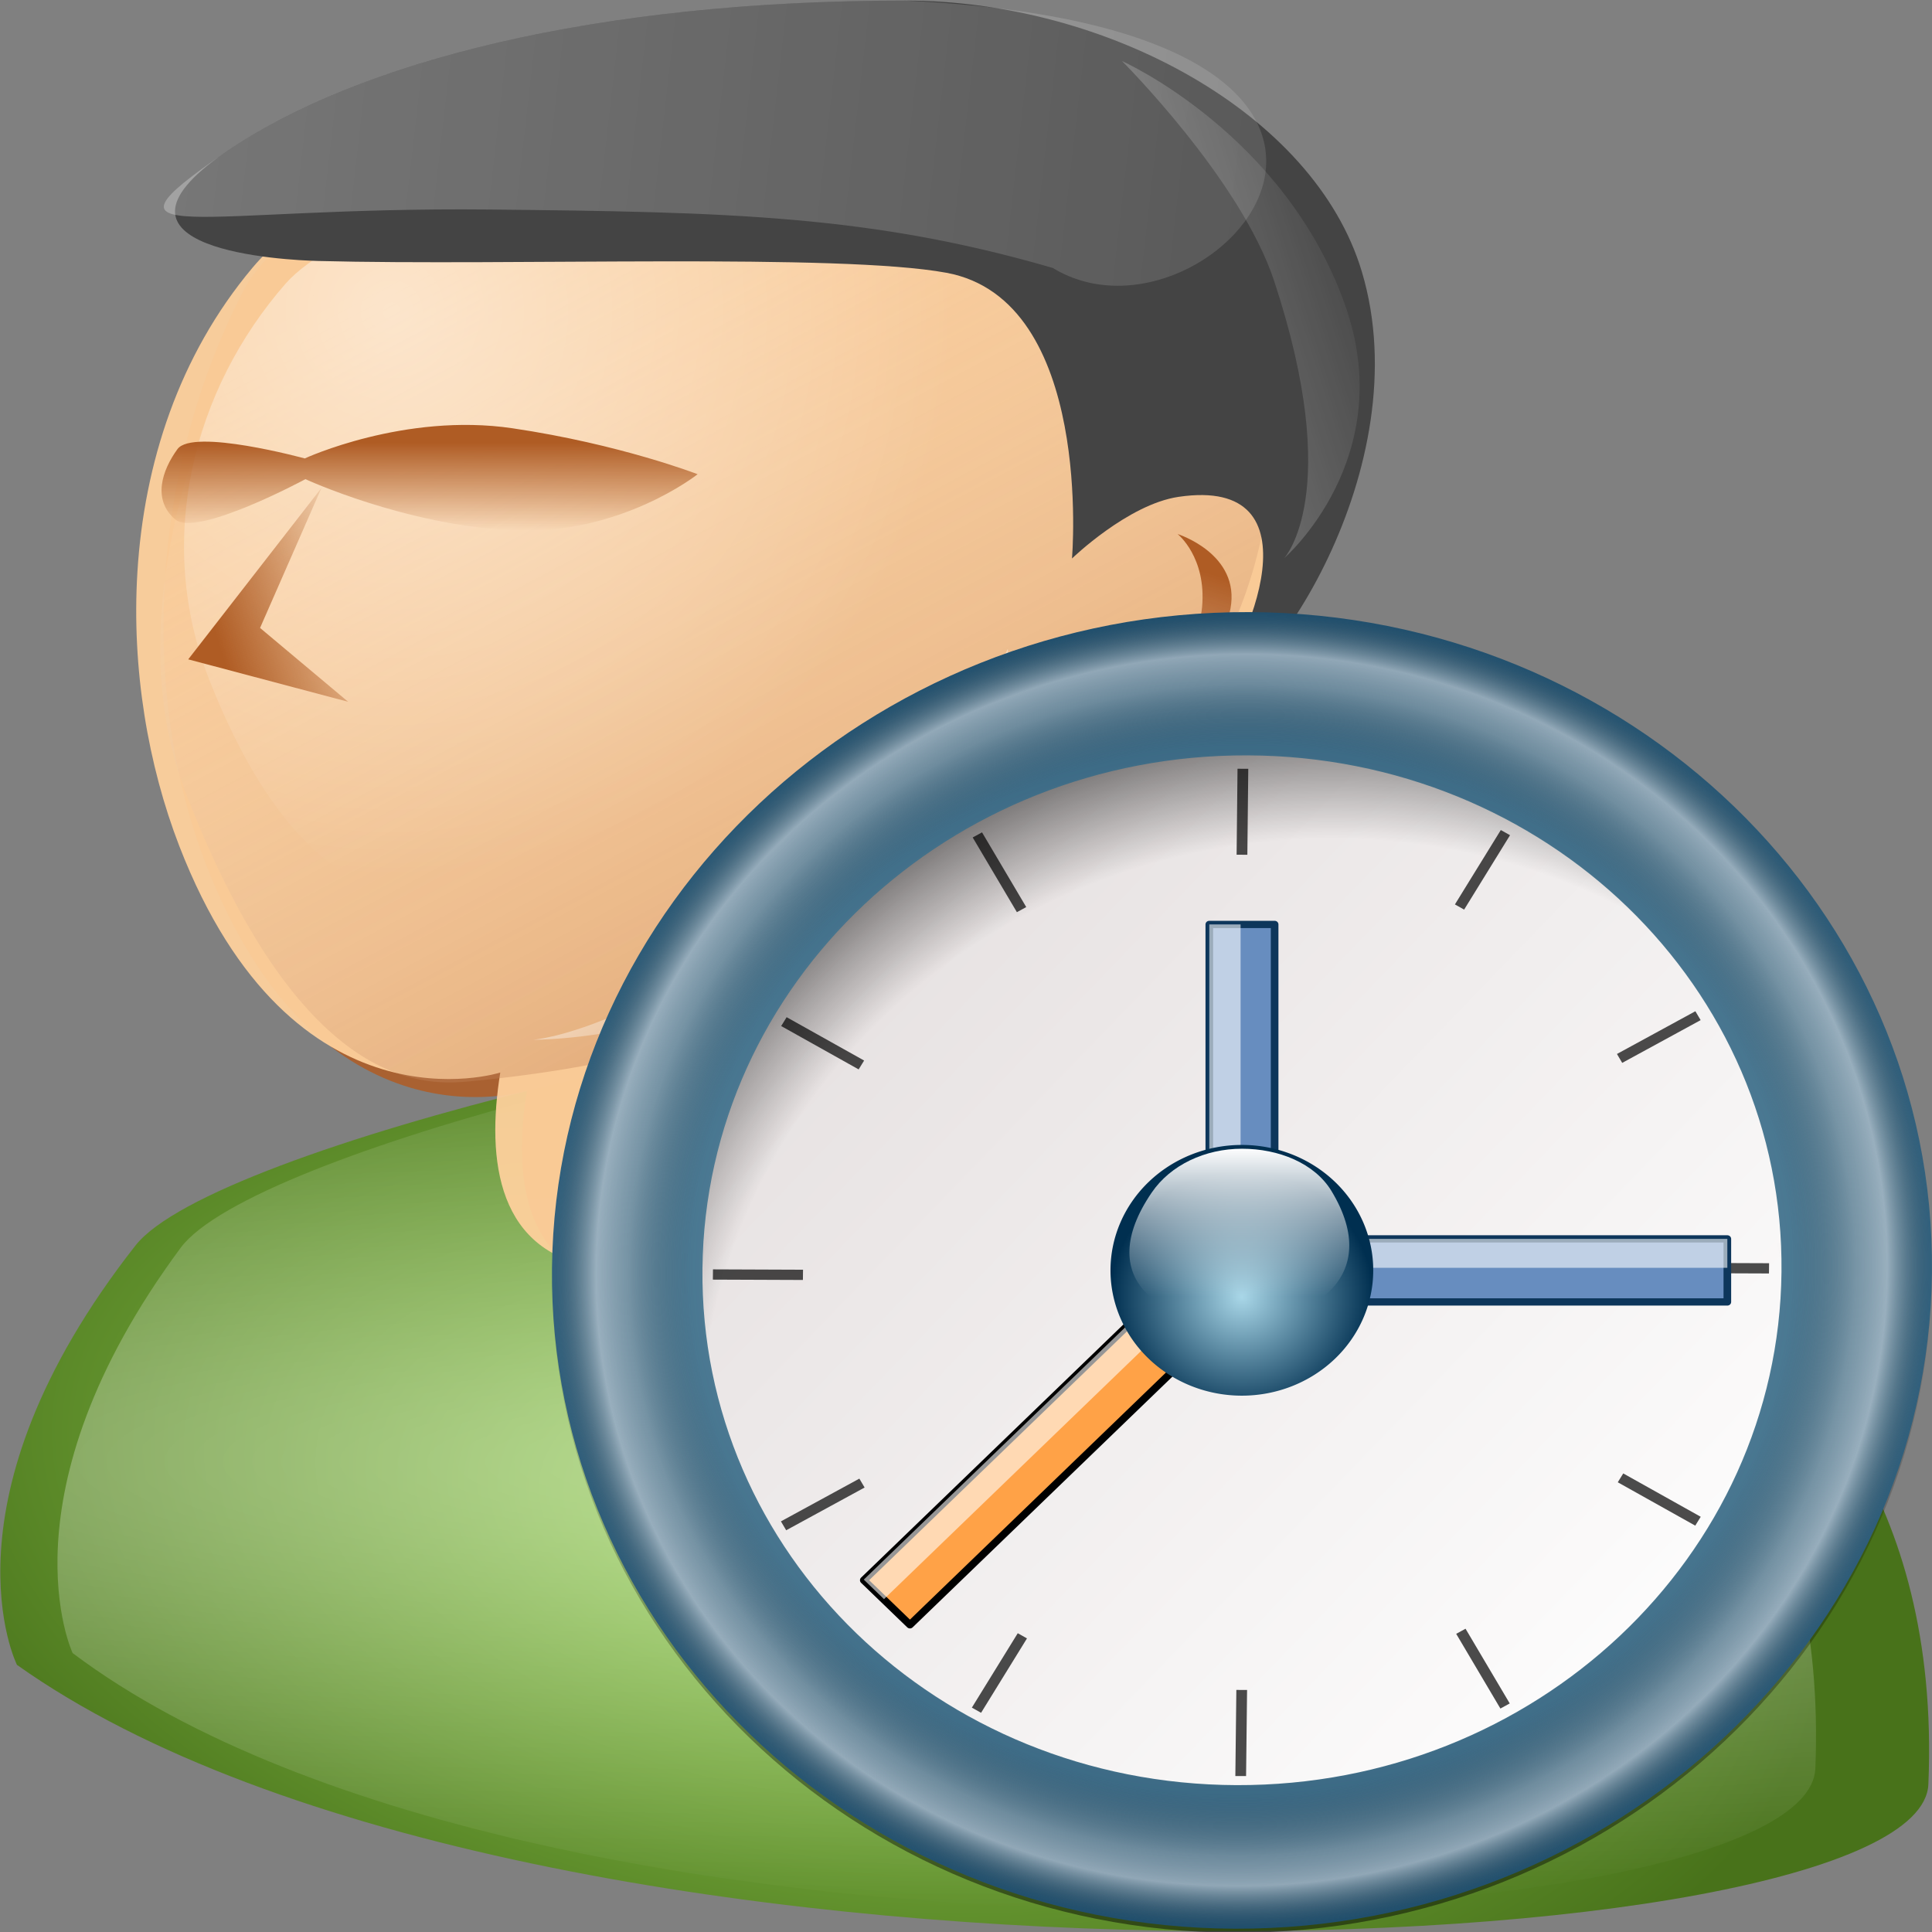 <?xml version="1.0" encoding="UTF-8" standalone="no"?>
<!-- Created with Inkscape (http://www.inkscape.org/) -->
<svg
   xmlns:dc="http://purl.org/dc/elements/1.1/"
   xmlns:cc="http://web.resource.org/cc/"
   xmlns:rdf="http://www.w3.org/1999/02/22-rdf-syntax-ns#"
   xmlns:svg="http://www.w3.org/2000/svg"
   xmlns="http://www.w3.org/2000/svg"
   xmlns:xlink="http://www.w3.org/1999/xlink"
   xmlns:sodipodi="http://sodipodi.sourceforge.net/DTD/sodipodi-0.dtd"
   xmlns:inkscape="http://www.inkscape.org/namespaces/inkscape"
   width="22"
   height="22"
   id="svg2"
   sodipodi:version="0.32"
   inkscape:version="0.45"
   version="1.0"
   sodipodi:docname="away.svg"
   sodipodi:docbase="/home/beast/Documents/icons/amsn/Default-src/pixmaps"
   inkscape:output_extension="org.inkscape.output.svg.inkscape"
   inkscape:export-filename="/media/disk/Kubuntu/Emerald2.0/png/aMSN-Buddy_Alt.png"
   inkscape:export-xdpi="240"
   inkscape:export-ydpi="240"
   sodipodi:modified="true">
  <rect width="100%" height="100%" fill="#808080" stroke="none"/>
  <defs
     id="defs4">
    <linearGradient
       id="linearGradient26082">
      <stop
         style="stop-color:#af5c24;stop-opacity:1;"
         offset="0"
         id="stop26084" />
      <stop
         style="stop-color:#af5c24;stop-opacity:0"
         offset="1"
         id="stop26086" />
    </linearGradient>
    <linearGradient
       id="linearGradient7075">
      <stop
         id="stop7077"
         offset="0"
         style="stop-color:#99d557;stop-opacity:1;" />
      <stop
         id="stop7079"
         offset="1"
         style="stop-color:#48721a;stop-opacity:1;" />
    </linearGradient>
    <linearGradient
       id="linearGradient7052">
      <stop
         style="stop-color:#cae9a8;stop-opacity:1;"
         offset="0"
         id="stop7054" />
      <stop
         style="stop-color:#527f20;stop-opacity:1;"
         offset="1"
         id="stop7056" />
    </linearGradient>
    <linearGradient
       id="linearGradient4131">
      <stop
         id="stop4133"
         offset="0"
         style="stop-color:#cae9a8;stop-opacity:1;" />
      <stop
         id="stop4135"
         offset="1"
         style="stop-color:#527f20;stop-opacity:1;" />
    </linearGradient>
    <linearGradient
       id="linearGradient11942">
      <stop
         id="stop11944"
         offset="0"
         style="stop-color:#ffffff;stop-opacity:0;" />
      <stop
         id="stop11946"
         offset="1"
         style="stop-color:#af5c24;stop-opacity:1;" />
    </linearGradient>
    <linearGradient
       id="linearGradient8032">
      <stop
         style="stop-color:#ffffff;stop-opacity:1;"
         offset="0"
         id="stop8034" />
      <stop
         style="stop-color:#ffffff;stop-opacity:0;"
         offset="1"
         id="stop8036" />
    </linearGradient>
    <linearGradient
       id="linearGradient4140">
      <stop
         style="stop-color:#cae9a8;stop-opacity:1;"
         offset="0"
         id="stop4142" />
      <stop
         style="stop-color:#5b8d24;stop-opacity:1;"
         offset="1"
         id="stop4144" />
    </linearGradient>
    <radialGradient
       inkscape:collect="always"
       xlink:href="#linearGradient4131"
       id="radialGradient4150"
       cx="18.338"
       cy="12.874"
       fx="18.338"
       fy="12.874"
       r="9.417"
       gradientTransform="matrix(1,0,0,1.495,-0.201,-9.014)"
       gradientUnits="userSpaceOnUse" />
    <radialGradient
       inkscape:collect="always"
       xlink:href="#linearGradient4140"
       id="radialGradient9015"
       cx="22.672"
       cy="35.836"
       fx="22.672"
       fy="35.836"
       r="14.694"
       gradientTransform="matrix(1,0,0,0.739,0,8.865)"
       gradientUnits="userSpaceOnUse" />
    <linearGradient
       inkscape:collect="always"
       xlink:href="#linearGradient8032"
       id="linearGradient10959"
       x1="16.268"
       y1="-2.987"
       x2="19.814"
       y2="13.945"
       gradientUnits="userSpaceOnUse"
       gradientTransform="translate(0.393,0.105)" />
    <linearGradient
       inkscape:collect="always"
       xlink:href="#linearGradient11942"
       id="linearGradient13886"
       x1="22.116"
       y1="8.119"
       x2="16.085"
       y2="26.618"
       gradientUnits="userSpaceOnUse"
       gradientTransform="translate(0.37,-0.642)" />
    <linearGradient
       inkscape:collect="always"
       xlink:href="#linearGradient8032"
       id="linearGradient14866"
       x1="15.566"
       y1="17.059"
       x2="16.099"
       y2="23.985"
       gradientUnits="userSpaceOnUse"
       gradientTransform="matrix(0.703,-0.711,0.711,0.703,-3.868,16.42)" />
    <linearGradient
       inkscape:collect="always"
       xlink:href="#linearGradient11942"
       id="linearGradient20709"
       gradientUnits="userSpaceOnUse"
       gradientTransform="translate(0.37,-0.642)"
       x1="22.116"
       y1="8.119"
       x2="16.085"
       y2="26.618" />
    <linearGradient
       inkscape:collect="always"
       xlink:href="#linearGradient8032"
       id="linearGradient20711"
       gradientUnits="userSpaceOnUse"
       gradientTransform="translate(0.393,0.105)"
       x1="16.268"
       y1="-2.987"
       x2="19.814"
       y2="13.945" />
    <linearGradient
       inkscape:collect="always"
       xlink:href="#linearGradient8032"
       id="linearGradient20713"
       gradientUnits="userSpaceOnUse"
       gradientTransform="matrix(0.703,-0.711,0.711,0.703,-3.868,16.42)"
       x1="15.566"
       y1="17.059"
       x2="16.099"
       y2="23.985" />
    <linearGradient
       inkscape:collect="always"
       xlink:href="#linearGradient8032"
       id="linearGradient22654"
       gradientUnits="userSpaceOnUse"
       gradientTransform="matrix(0.703,-0.711,0.711,0.703,-4.226,16.42)"
       x1="15.566"
       y1="17.059"
       x2="16.099"
       y2="23.985" />
    <linearGradient
       inkscape:collect="always"
       xlink:href="#linearGradient11942"
       id="linearGradient22660"
       gradientUnits="userSpaceOnUse"
       gradientTransform="translate(1.18927e-2,-0.642)"
       x1="17.697"
       y1="7.292"
       x2="24.746"
       y2="23.776" />
    <linearGradient
       inkscape:collect="always"
       xlink:href="#linearGradient8032"
       id="linearGradient3156"
       gradientUnits="userSpaceOnUse"
       gradientTransform="translate(1.18927e-2,-0.642)"
       x1="20.42"
       y1="3.274"
       x2="20.46"
       y2="12.972" />
    <linearGradient
       inkscape:collect="always"
       xlink:href="#linearGradient8032"
       id="linearGradient3159"
       gradientUnits="userSpaceOnUse"
       gradientTransform="matrix(0.841,0,0,0.828,2.429,0.213)"
       x1="20.99"
       y1="3.722"
       x2="21.946"
       y2="15.377" />
    <linearGradient
       inkscape:collect="always"
       xlink:href="#linearGradient8032"
       id="linearGradient7104"
       x1="23.95"
       y1="26.151"
       x2="22.104"
       y2="37.294"
       gradientUnits="userSpaceOnUse"
       gradientTransform="matrix(0.912,0,0,0.989,1.77,0.5)" />
    <linearGradient
       inkscape:collect="always"
       xlink:href="#linearGradient8032"
       id="linearGradient8262"
       x1="-14.61"
       y1="1.472"
       x2="41.909"
       y2="5.926"
       gradientUnits="userSpaceOnUse" />
    <linearGradient
       inkscape:collect="always"
       xlink:href="#linearGradient8032"
       id="linearGradient8266"
       gradientUnits="userSpaceOnUse"
       gradientTransform="matrix(-0.146,-1.046,1.046,-0.146,8.18,27.955)"
       x1="15.566"
       y1="17.059"
       x2="16.099"
       y2="23.985" />
    <radialGradient
       r="9.857"
       fy="16.801"
       fx="15.429"
       cy="16.801"
       cx="15.429"
       gradientUnits="userSpaceOnUse"
       id="radialGradient19064"
       xlink:href="#linearGradient3197"
       inkscape:collect="always" />
    <linearGradient
       y2="33.172"
       x2="27.566"
       y1="11.484"
       x1="14.914"
       gradientTransform="matrix(1,0,0,1.01,-0.442,-0.172)"
       gradientUnits="userSpaceOnUse"
       id="linearGradient2029"
       xlink:href="#linearGradient26023"
       inkscape:collect="always" />
    <linearGradient
       y2="27.717"
       x2="61.518"
       y1="25.777"
       x1="61.518"
       gradientTransform="matrix(1,0,0,1.01,-37.648,-3.374)"
       gradientUnits="userSpaceOnUse"
       id="linearGradient2018"
       xlink:href="#linearGradient8518"
       inkscape:collect="always" />
    <linearGradient
       y2="38.771"
       x2="37.466"
       y1="48.585"
       x1="29.12"
       gradientTransform="matrix(1.248,0,0,-1.267,-25.105,70.727)"
       gradientUnits="userSpaceOnUse"
       id="linearGradient2008"
       xlink:href="#linearGradient2221"
       inkscape:collect="always" />
    <linearGradient
       y2="38.771"
       x2="37.466"
       y1="48.585"
       x1="29.12"
       gradientTransform="matrix(-1.248,0,0,1.267,73.105,-22.727)"
       gradientUnits="userSpaceOnUse"
       id="linearGradient2005"
       xlink:href="#linearGradient2221"
       inkscape:collect="always" />
    <linearGradient
       gradientTransform="matrix(0.969,0,0,0.97,-8.765,0.661)"
       gradientUnits="userSpaceOnUse"
       y2="27.237"
       x2="19.58"
       y1="27.987"
       x1="20.33"
       id="linearGradient36553"
       xlink:href="#linearGradient36547"
       inkscape:collect="always" />
    <linearGradient
       gradientTransform="matrix(-1,0,0,-1,11.262,31.321)"
       gradientUnits="userSpaceOnUse"
       y2="7.792"
       x2="-21.059"
       y1="9"
       x1="-21.059"
       id="linearGradient28658"
       xlink:href="#linearGradient28652"
       inkscape:collect="always" />
    <radialGradient
       r="0.999"
       fy="15"
       fx="24.013"
       cy="15"
       cx="24.013"
       gradientTransform="matrix(2.569,0,0,10.027,-37.991,-182.969)"
       gradientUnits="userSpaceOnUse"
       id="radialGradient5734"
       xlink:href="#linearGradient11966"
       inkscape:collect="always" />
    <linearGradient
       gradientUnits="userSpaceOnUse"
       y2="42.233"
       x2="17.501"
       y1="16.556"
       x1="28.054"
       id="linearGradient3984"
       xlink:href="#linearGradient3978"
       inkscape:collect="always" />
    <linearGradient
       gradientUnits="userSpaceOnUse"
       y2="27.51"
       x2="44.165"
       y1="46.781"
       x1="33.047"
       id="linearGradient6840"
       xlink:href="#linearGradient6834"
       inkscape:collect="always" />
    <radialGradient
       r="0.999"
       fy="15"
       fx="24.013"
       cy="15"
       cx="24.013"
       gradientTransform="matrix(2.569,0,0,10.027,-37.833,-135.719)"
       gradientUnits="userSpaceOnUse"
       id="radialGradient4858"
       xlink:href="#linearGradient11966"
       inkscape:collect="always" />
    <linearGradient
       y2="38.771"
       x2="37.466"
       y1="48.585"
       x1="29.12"
       gradientUnits="userSpaceOnUse"
       id="linearGradient3979"
       xlink:href="#linearGradient2180"
       inkscape:collect="always" />
    <radialGradient
       r="0.999"
       fy="15"
       fx="24.013"
       cy="15"
       cx="24.013"
       gradientTransform="matrix(1.736,0,0,10.027,-17.993,-183.394)"
       gradientUnits="userSpaceOnUse"
       id="radialGradient11978"
       xlink:href="#linearGradient11966"
       inkscape:collect="always" />
    <radialGradient
       r="0.999"
       fy="15"
       fx="24.013"
       cy="15"
       cx="24.013"
       gradientTransform="matrix(1.736,0,0,10.027,-17.993,-183.394)"
       gradientUnits="userSpaceOnUse"
       id="radialGradient11976"
       xlink:href="#linearGradient11948"
       inkscape:collect="always" />
    <radialGradient
       gradientUnits="userSpaceOnUse"
       gradientTransform="matrix(1,0,0,10.027,0,-135.408)"
       r="0.999"
       fy="15"
       fx="24.013"
       cy="15"
       cx="24.013"
       id="radialGradient11972"
       xlink:href="#linearGradient11966"
       inkscape:collect="always" />
    <radialGradient
       gradientUnits="userSpaceOnUse"
       gradientTransform="matrix(1,0,0,10.027,0,-135.408)"
       r="0.999"
       fy="15"
       fx="24.013"
       cy="15"
       cx="24.013"
       id="radialGradient11954"
       xlink:href="#linearGradient11948"
       inkscape:collect="always" />
    <radialGradient
       gradientUnits="userSpaceOnUse"
       gradientTransform="matrix(1,0,0,12.196,0,-303.061)"
       r="0.853"
       fy="27.069"
       fx="51.23"
       cy="27.069"
       cx="51.23"
       id="radialGradient11053"
       xlink:href="#linearGradient11047"
       inkscape:collect="always" />
    <radialGradient
       gradientUnits="userSpaceOnUse"
       gradientTransform="matrix(1,0,0,0.962,0,0.916)"
       r="3.786"
       fy="24.286"
       fx="25.857"
       cy="24.286"
       cx="25.857"
       id="radialGradient10156"
       xlink:href="#linearGradient10150"
       inkscape:collect="always" />
    <linearGradient
       y2="38.771"
       x2="37.466"
       y1="48.585"
       x1="29.12"
       gradientUnits="userSpaceOnUse"
       id="linearGradient8396"
       xlink:href="#linearGradient2180"
       inkscape:collect="always" />
    <radialGradient
       spreadMethod="pad"
       gradientUnits="userSpaceOnUse"
       gradientTransform="matrix(3.691,1.889976e-6,-1.673225e-8,15.999,-111.281,266.314)"
       r="0.882"
       fy="-22.362"
       fx="35.819"
       cy="-22.362"
       cx="35.819"
       id="radialGradient4000"
       xlink:href="#linearGradient4002"
       inkscape:collect="always" />
    <linearGradient
       id="linearGradient2180">
      <stop
         id="stop2182"
         offset="0"
         style="stop-color:#7497b9;stop-opacity:1;" />
      <stop
         id="stop2184"
         offset="1"
         style="stop-color:#efefef;stop-opacity:0;" />
    </linearGradient>
    <linearGradient
       id="linearGradient3089">
      <stop
         id="stop3091"
         offset="0"
         style="stop-color:#760000;stop-opacity:1;" />
      <stop
         id="stop3093"
         offset="1"
         style="stop-color:#ff0000;stop-opacity:0.938;" />
    </linearGradient>
    <linearGradient
       id="linearGradient4002">
      <stop
         style="stop-color:#ffffff;stop-opacity:1;"
         offset="0"
         id="stop4004" />
      <stop
         style="stop-color:#ff0000;stop-opacity:1;"
         offset="1"
         id="stop4006" />
    </linearGradient>
    <linearGradient
       id="linearGradient10150"
       inkscape:collect="always">
      <stop
         id="stop10152"
         offset="0"
         style="stop-color:#000000;stop-opacity:1;" />
      <stop
         id="stop10154"
         offset="1"
         style="stop-color:#000000;stop-opacity:0;" />
    </linearGradient>
    <linearGradient
       id="linearGradient11047"
       inkscape:collect="always">
      <stop
         id="stop11049"
         offset="0"
         style="stop-color:#ffffff;stop-opacity:1;" />
      <stop
         id="stop11051"
         offset="1"
         style="stop-color:#ffffff;stop-opacity:0;" />
    </linearGradient>
    <linearGradient
       id="linearGradient11948">
      <stop
         id="stop11950"
         offset="0"
         style="stop-color:#000000;stop-opacity:1;" />
      <stop
         id="stop11952"
         offset="1"
         style="stop-color:#000000;stop-opacity:1;" />
    </linearGradient>
    <linearGradient
       id="linearGradient11966">
      <stop
         id="stop11968"
         offset="0"
         style="stop-color:#000000;stop-opacity:1;" />
      <stop
         id="stop11970"
         offset="1"
         style="stop-color:#000000;stop-opacity:0.24;" />
    </linearGradient>
    <linearGradient
       id="linearGradient2221">
      <stop
         id="stop2223"
         offset="0"
         style="stop-color:white;stop-opacity:1;" />
      <stop
         id="stop2225"
         offset="1"
         style="stop-color:#ffffff;stop-opacity:0;" />
    </linearGradient>
    <linearGradient
       id="linearGradient6834">
      <stop
         id="stop6836"
         offset="0"
         style="stop-color:#cdcdcd;stop-opacity:0.529;" />
      <stop
         id="stop6838"
         offset="1"
         style="stop-color:#ffffff;stop-opacity:1;" />
    </linearGradient>
    <linearGradient
       id="linearGradient3978"
       inkscape:collect="always">
      <stop
         id="stop3980"
         offset="0"
         style="stop-color:#ffffff;stop-opacity:1;" />
      <stop
         id="stop3982"
         offset="1"
         style="stop-color:#ffffff;stop-opacity:0;" />
    </linearGradient>
    <marker
       style="overflow:visible"
       id="Arrow1Lstart"
       refX="0"
       refY="0"
       orient="auto"
       inkscape:stockid="Arrow1Lstart">
      <path
         transform="scale(0.8,0.8)"
         style="fill-rule:evenodd;stroke:#000000;stroke-width:1pt;marker-start:none"
         d="M 0,0 L 5,-5 L -12.5,0 L 5,5 L 0,0 z "
         id="path3281" />
    </marker>
    <linearGradient
       id="linearGradient5006">
      <stop
         style="stop-color:#ffffff;stop-opacity:1;"
         offset="0"
         id="stop5008" />
      <stop
         style="stop-color:#efefef;stop-opacity:0;"
         offset="1"
         id="stop5010" />
    </linearGradient>
    <linearGradient
       id="linearGradient8518"
       inkscape:collect="always">
      <stop
         id="stop8520"
         offset="0"
         style="stop-color:#ffffff;stop-opacity:1;" />
      <stop
         id="stop8522"
         offset="1"
         style="stop-color:#ffffff;stop-opacity:0;" />
    </linearGradient>
    <linearGradient
       id="linearGradient26023">
      <stop
         id="stop26025"
         offset="0"
         style="stop-color:#c0d1e0;stop-opacity:0.629;" />
      <stop
         id="stop26027"
         offset="1"
         style="stop-color:#cdd9e6;stop-opacity:0" />
    </linearGradient>
    <linearGradient
       id="linearGradient28652">
      <stop
         id="stop28654"
         offset="0"
         style="stop-color:#ffffff;stop-opacity:1;" />
      <stop
         id="stop28656"
         offset="1"
         style="stop-color:#45688a;stop-opacity:0;" />
    </linearGradient>
    <linearGradient
       id="linearGradient36547">
      <stop
         id="stop36549"
         offset="0"
         style="stop-color:#ffa247;stop-opacity:0;" />
      <stop
         id="stop36551"
         offset="1"
         style="stop-color:#ffffff;stop-opacity:1" />
    </linearGradient>
    <linearGradient
       id="linearGradient3197">
      <stop
         style="stop-color:#a9d7e8;stop-opacity:1;"
         offset="0"
         id="stop3199" />
      <stop
         style="stop-color:#002f50;stop-opacity:1;"
         offset="1"
         id="stop3201" />
    </linearGradient>
    <linearGradient
       id="linearGradient21075">
      <stop
         id="stop21077"
         offset="0"
         style="stop-color:#ffffff;stop-opacity:1;" />
      <stop
         id="stop21079"
         offset="1"
         style="stop-color:#ffffff;stop-opacity:0;" />
    </linearGradient>
    <radialGradient
       r="7.578"
       fy="101.326"
       fx="106.955"
       cy="101.326"
       cx="106.955"
       gradientTransform="matrix(1,0,0,0.971,0,2.895)"
       gradientUnits="userSpaceOnUse"
       id="radialGradient4595"
       xlink:href="#linearGradient2334"
       inkscape:collect="always" />
    <linearGradient
       id="linearGradient2334">
      <stop
         id="stop2336"
         offset="0"
         style="stop-color:#323232;stop-opacity:1;" />
      <stop
         style="stop-color:#dfe1e1;stop-opacity:1;"
         offset="0.077"
         id="stop2346" />
      <stop
         style="stop-color:#e2dcdc;stop-opacity:1;"
         offset="0.5"
         id="stop2342" />
      <stop
         id="stop2348"
         offset="0.782"
         style="stop-color:#ffffff;stop-opacity:1;" />
      <stop
         id="stop2344"
         offset="0.901"
         style="stop-color:#dfd9df;stop-opacity:1;" />
      <stop
         id="stop2338"
         offset="1"
         style="stop-color:#3a3a3a;stop-opacity:1;" />
    </linearGradient>
    <radialGradient
       r="7.578"
       fy="101.326"
       fx="106.955"
       cy="101.326"
       cx="106.955"
       gradientTransform="matrix(1,0,0,0.971,0,2.895)"
       gradientUnits="userSpaceOnUse"
       id="radialGradient4583"
       xlink:href="#linearGradient2334"
       inkscape:collect="always" />
    <linearGradient
       id="linearGradient2473">
      <stop
         id="stop2475"
         offset="0"
         style="stop-color:#000000;stop-opacity:0;" />
      <stop
         style="stop-color:#000000;stop-opacity:0;"
         offset="0.786"
         id="stop2481" />
      <stop
         id="stop2477"
         offset="1"
         style="stop-color:#000000;stop-opacity:1;" />
    </linearGradient>
    <linearGradient
       id="linearGradient2455">
      <stop
         id="stop2457"
         offset="0"
         style="stop-color:#000000;stop-opacity:1;" />
      <stop
         style="stop-color:#202020;stop-opacity:1;"
         offset="0.797"
         id="stop2465" />
      <stop
         id="stop2469"
         offset="0.855"
         style="stop-color:#e7e7e7;stop-opacity:1;" />
      <stop
         style="stop-color:#f8f6f8;stop-opacity:1;"
         offset="0.935"
         id="stop2463" />
      <stop
         id="stop2467"
         offset="0.96"
         style="stop-color:#c0c0c0;stop-opacity:1;" />
      <stop
         id="stop2459"
         offset="1"
         style="stop-color:#393939;stop-opacity:1;" />
    </linearGradient>
    <linearGradient
       id="linearGradient2618"
       inkscape:collect="always">
      <stop
         id="stop2620"
         offset="0"
         style="stop-color:#000000;stop-opacity:1;" />
      <stop
         id="stop2622"
         offset="1"
         style="stop-color:#000000;stop-opacity:0;" />
    </linearGradient>
    <linearGradient
       id="linearGradient2630">
      <stop
         style="stop-color:#000000;stop-opacity:1;"
         offset="0"
         id="stop2632" />
      <stop
         id="stop2634"
         offset="0.797"
         style="stop-color:#535353;stop-opacity:0.022;" />
      <stop
         style="stop-color:#d7d7d7;stop-opacity:0.733;"
         offset="0.89"
         id="stop2636" />
      <stop
         id="stop2638"
         offset="0.936"
         style="stop-color:#f8f6f8;stop-opacity:1;" />
      <stop
         style="stop-color:#b8b8b8;stop-opacity:0.643;"
         offset="0.96"
         id="stop2640" />
      <stop
         style="stop-color:#4c4c4c;stop-opacity:0;"
         offset="1"
         id="stop2642" />
    </linearGradient>
    <linearGradient
       id="linearGradient14518">
      <stop
         id="stop14520"
         offset="0"
         style="stop-color:#000000;stop-opacity:1;" />
      <stop
         id="stop14522"
         offset="1"
         style="stop-color:#000000;stop-opacity:0;" />
    </linearGradient>
    <radialGradient
       inkscape:collect="always"
       xlink:href="#linearGradient7075"
       id="radialGradient2510"
       gradientUnits="userSpaceOnUse"
       gradientTransform="matrix(1.06,0.44,-0.326,0.786,9.272,-1.788)"
       cx="22.672"
       cy="35.836"
       fx="22.672"
       fy="35.836"
       r="14.694" />
    <radialGradient
       inkscape:collect="always"
       xlink:href="#linearGradient8032"
       id="radialGradient2512"
       gradientUnits="userSpaceOnUse"
       gradientTransform="matrix(3.387,0,0,0.74,-56.202,8.895)"
       cx="23.546"
       cy="35.197"
       fx="23.546"
       fy="35.197"
       r="14.262" />
    <linearGradient
       inkscape:collect="always"
       xlink:href="#linearGradient11942"
       id="linearGradient2514"
       gradientUnits="userSpaceOnUse"
       gradientTransform="matrix(1.056,0,0,1.056,-2.323,-1.638)"
       x1="15.147"
       y1="8.335"
       x2="27.992"
       y2="24.935" />
    <linearGradient
       inkscape:collect="always"
       xlink:href="#linearGradient8032"
       id="linearGradient2516"
       gradientUnits="userSpaceOnUse"
       gradientTransform="matrix(0.742,-0.752,0.752,0.742,-6.847,16.803)"
       x1="15.566"
       y1="17.059"
       x2="16.099"
       y2="23.985" />
    <radialGradient
       inkscape:collect="always"
       xlink:href="#linearGradient8032"
       id="radialGradient2518"
       gradientUnits="userSpaceOnUse"
       gradientTransform="matrix(1.282,0,0,1.876,-5.981,-9.105)"
       cx="16.133"
       cy="9.034"
       fx="16.133"
       fy="9.034"
       r="7.123" />
    <linearGradient
       inkscape:collect="always"
       xlink:href="#linearGradient26082"
       id="linearGradient2520"
       gradientUnits="userSpaceOnUse"
       x1="15.704"
       y1="10.936"
       x2="15.704"
       y2="13.008" />
    <linearGradient
       inkscape:collect="always"
       xlink:href="#linearGradient26082"
       id="linearGradient2522"
       gradientUnits="userSpaceOnUse"
       gradientTransform="translate(0.406,-0.961)"
       x1="11.529"
       y1="16.779"
       x2="14.277"
       y2="16.173" />
    <linearGradient
       inkscape:collect="always"
       xlink:href="#linearGradient8032"
       id="linearGradient2524"
       gradientUnits="userSpaceOnUse"
       x1="-14.61"
       y1="1.472"
       x2="41.909"
       y2="5.926" />
    <linearGradient
       inkscape:collect="always"
       xlink:href="#linearGradient8032"
       id="linearGradient2526"
       gradientUnits="userSpaceOnUse"
       gradientTransform="matrix(-0.146,-1.046,1.046,-0.146,8.18,27.955)"
       x1="15.566"
       y1="17.059"
       x2="16.099"
       y2="23.985" />
    <linearGradient
       inkscape:collect="always"
       xlink:href="#linearGradient11942"
       id="linearGradient2528"
       gradientUnits="userSpaceOnUse"
       gradientTransform="matrix(0.129,-0.313,0.823,0.181,7.59,16.068)"
       x1="-3.551"
       y1="12.057"
       x2="18.729"
       y2="22.656" />
    <linearGradient
       inkscape:collect="always"
       xlink:href="#linearGradient2334"
       id="linearGradient2530"
       gradientUnits="userSpaceOnUse"
       x1="-238.482"
       y1="-174.057"
       x2="188.918"
       y2="214.277" />
    <linearGradient
       inkscape:collect="always"
       xlink:href="#linearGradient2618"
       id="linearGradient2532"
       gradientUnits="userSpaceOnUse"
       gradientTransform="matrix(0.305,1.0800393e-3,-3.0915404e-3,0.305,-0.798,-1.89)"
       x1="70.015"
       y1="234.004"
       x2="70.714"
       y2="81.013" />
    <radialGradient
       inkscape:collect="always"
       xlink:href="#linearGradient2473"
       id="radialGradient2534"
       gradientUnits="userSpaceOnUse"
       gradientTransform="matrix(0.277,-0.273,0.268,0.272,-24.522,10.187)"
       cx="59.068"
       cy="128.891"
       fx="59.068"
       fy="128.891"
       r="62.35" />
    <radialGradient
       inkscape:collect="always"
       xlink:href="#linearGradient3197"
       id="radialGradient2536"
       gradientUnits="userSpaceOnUse"
       gradientTransform="matrix(0.495,0,-4.9600366e-3,0.43,-106.18,-35.045)"
       cx="83.066"
       cy="81.761"
       fx="83.066"
       fy="81.761"
       r="60.137" />
    <radialGradient
       inkscape:collect="always"
       xlink:href="#linearGradient2630"
       id="radialGradient2538"
       gradientUnits="userSpaceOnUse"
       gradientTransform="matrix(0.349,1.2595968e-3,-3.5638737e-3,0.349,-94.217,-28.506)"
       cx="83.066"
       cy="81.761"
       fx="83.066"
       fy="81.761"
       r="60.137" />
    <radialGradient
       inkscape:collect="always"
       xlink:href="#linearGradient3197"
       id="radialGradient2540"
       gradientUnits="userSpaceOnUse"
       cx="15.429"
       cy="18.662"
       fx="15.429"
       fy="18.662"
       r="9.857" />
    <linearGradient
       inkscape:collect="always"
       xlink:href="#linearGradient21075"
       id="linearGradient2542"
       gradientUnits="userSpaceOnUse"
       gradientTransform="matrix(0.434,0,0,0.434,-20.493,40.949)"
       x1="15.279"
       y1="6.565"
       x2="15.279"
       y2="20.29" />
  </defs>
  <sodipodi:namedview
     id="base"
     pagecolor="#ffffff"
     bordercolor="#666666"
     borderopacity="1.0"
     inkscape:pageopacity="0.0"
     inkscape:pageshadow="2"
     inkscape:zoom="11.549411"
     inkscape:cx="16.670806"
     inkscape:cy="14.989702"
     inkscape:document-units="px"
     inkscape:current-layer="layer1"
     width="48px"
     height="48px"
     showgrid="true"
     showguides="true"
     inkscape:window-width="1278"
     inkscape:window-height="738"
     inkscape:window-x="309"
     inkscape:window-y="86"
     inkscape:guide-bbox="true" />
  <g
     inkscape:label="Capa 1"
     inkscape:groupmode="layer"
     id="layer1"
     transform="translate(-8.358,-24.998)">
    <g
       id="g2452"
       transform="matrix(1.051,0,0,1.044,-0.426,-1.093)">
      <g
         transform="matrix(0.668,0,0,0.463,2.778,24.757)"
         id="g2374">
        <path
           style="fill:url(#radialGradient2510);fill-opacity:1;fill-rule:evenodd;stroke:none;stroke-width:1px;stroke-linecap:butt;stroke-linejoin:miter;stroke-opacity:1"
           d="M 8.628,39.727 C 16.963,48.326 39.501,46.881 39.63,42.541 C 39.834,35.607 37.377,32.514 36.348,31.206 C 33.715,27.864 25.948,24.148 25.948,24.148 C 21.754,24.148 11.822,27.495 10.55,29.848 C 7.296,35.873 8.628,39.727 8.628,39.727 z "
           id="path2188"
           sodipodi:nodetypes="csssss" />
        <path
           style="opacity:0.4;fill:url(#radialGradient2512);fill-opacity:1;fill-rule:evenodd;stroke:none;stroke-width:1px;stroke-linecap:butt;stroke-linejoin:miter;stroke-opacity:1"
           d="M 9.531,39.449 C 17.13,47.758 37.679,46.362 37.797,42.167 C 37.982,35.467 35.743,32.478 34.804,31.214 C 32.403,27.984 25.322,24.394 25.322,24.394 C 21.498,24.394 12.442,27.628 11.283,29.902 C 8.316,35.724 9.531,39.449 9.531,39.449 z "
           id="path5162"
           sodipodi:nodetypes="csssss" />
        <path
           style="opacity:0.86;color:#000000;fill:#af5c24;fill-opacity:1;fill-rule:evenodd;stroke:none;stroke-width:1px;stroke-linecap:butt;stroke-linejoin:miter;marker:none;marker-start:none;marker-mid:none;marker-end:none;stroke-miterlimit:4;stroke-dasharray:none;stroke-dashoffset:0;stroke-opacity:1;visibility:visible;display:inline;overflow:visible;enable-background:accumulate"
           d="M 16.899,26.198 C 16.672,28.254 16.841,30.506 18.541,30.801 C 20.638,31.164 26.52,28.787 26.407,23.029 C 26.407,23.029 26.011,19.463 26.011,19.463 C 29.14,18.009 30.739,11.945 29.668,7.798 C 27.353,-1.163 13.915,2.807 12.297,7.371 C 10.769,11.678 10.636,16.894 11.693,20.859 C 13.534,27.768 16.899,26.198 16.899,26.198 z "
           id="path6081"
           sodipodi:nodetypes="cssssssc" />
        <path
           style="color:#000000;fill:#fdd09c;fill-opacity:0.941;fill-rule:evenodd;stroke:none;stroke-width:1px;stroke-linecap:butt;stroke-linejoin:miter;marker:none;marker-start:none;marker-mid:none;marker-end:none;stroke-miterlimit:4;stroke-dasharray:none;stroke-dashoffset:0;stroke-opacity:1;visibility:visible;display:inline;overflow:visible;enable-background:accumulate"
           d="M 16.467,25.773 C 16.239,27.829 16.408,30.081 18.108,30.376 C 20.206,30.739 26.088,28.362 25.975,22.603 C 25.975,22.603 25.578,19.038 25.578,19.038 C 28.707,17.584 30.306,11.519 29.235,7.373 C 26.921,-1.588 14.994,2.404 12.446,6.817 C 11.248,8.891 10.69,11.443 10.582,13.973 C 10.484,16.269 10.758,18.547 11.26,20.434 C 13.101,27.343 16.467,25.773 16.467,25.773 z "
           id="path4130"
           sodipodi:nodetypes="csssssssc" />
        <path
           style="opacity:0.453;fill:url(#linearGradient2514);fill-opacity:1;fill-rule:evenodd;stroke:none;stroke-width:1px;stroke-linecap:butt;stroke-linejoin:miter;stroke-opacity:1"
           d="M 15.944,25.984 C 23.097,25.004 22.99,20.82 26.457,18.447 C 28.184,17.45 29.846,11.698 28.438,7.654 C 25.746,-0.081 13.801,4.402 12.725,7.164 C 11.454,10.43 10.311,15.225 11.367,19.19 C 13.208,26.1 15.167,26.09 15.944,25.984 z "
           id="path10969"
           sodipodi:nodetypes="ccssss" />
        <path
           style="fill:url(#linearGradient2516);fill-opacity:1;stroke:none;stroke-width:0.3;stroke-miterlimit:4;stroke-opacity:1"
           d="M 24.699,15.792 C 24.699,15.792 24.945,18.898 22.359,22.131 C 20.021,25.054 17,25 17,25 C 17,25 18.8,24.847 22.086,20.902 C 23.655,19.017 24.699,15.792 24.699,15.792 z "
           id="path13888"
           sodipodi:nodetypes="csssc" />
        <path
           style="opacity:0.5;fill:url(#radialGradient2518);fill-opacity:1;fill-rule:evenodd;stroke:none;stroke-width:1px;stroke-linecap:butt;stroke-linejoin:miter;stroke-opacity:1"
           d="M 15.889,21.646 C 21.906,20.834 20.796,17.799 23.712,15.832 C 25.165,15.006 27.219,10.457 26.035,7.106 C 23.77,0.699 14.411,4.83 12.989,7.182 C 11.484,9.673 10.858,13.235 11.747,16.52 C 13.296,22.244 15.235,21.734 15.889,21.646 z "
           id="path2183"
           sodipodi:nodetypes="ccssss" />
        <path
           style="fill:url(#linearGradient2520);fill-opacity:1;fill-rule:evenodd;stroke:none;stroke-width:0.5;stroke-linecap:butt;stroke-linejoin:miter;stroke-miterlimit:4;stroke-dasharray:none;stroke-opacity:1"
           d="M 13.296,11.306 C 13.296,11.306 14.914,10.22 16.664,10.595 C 18.414,10.971 19.668,11.678 19.668,11.678 C 19.668,11.678 18.414,13.125 16.664,13 C 14.914,12.875 13.307,11.794 13.307,11.794 C 13.307,11.794 11.539,13.178 11.192,12.74 C 10.822,12.274 10.981,11.587 11.231,11.087 C 11.481,10.587 13.296,11.306 13.296,11.306 z "
           id="path22204"
           sodipodi:nodetypes="cscscssc" />
        <path
           style="fill:url(#linearGradient2522);fill-opacity:1;fill-rule:evenodd;stroke:none;stroke-width:0.5;stroke-linecap:round;stroke-linejoin:round;stroke-miterlimit:4;stroke-dasharray:none;stroke-opacity:1"
           d="M 13.567,12 L 11.406,16.039 L 14,17.039 L 12.571,15.299"
           id="path3365"
           sodipodi:nodetypes="cccc" />
        <g
           id="g15060"
           transform="translate(-3.6859769e-7,-0.346)">
          <path
             sodipodi:nodetypes="cssscscss"
             id="path5343"
             d="M 13.507,7 C 13,6.981 9.695,6.753 12,4.448 C 14.152,2.296 18.03,0.866 23.031,0.866 C 26.302,0.866 29.673,3.523 30.441,7.251 C 31.391,11.854 28.889,17.223 27.884,17.393 C 28.648,16.048 29.77,12.062 27.468,12.557 C 26.648,12.733 25.74,14.009 25.74,14.009 C 25.74,14.009 26.099,7.92 23.703,7.278 C 21.965,6.813 16.612,7.119 13.507,7 z "
             style="fill:#444444;fill-opacity:1;fill-rule:evenodd;stroke:none;stroke-width:0.5;stroke-linecap:butt;stroke-linejoin:miter;stroke-miterlimit:4;stroke-dasharray:none;stroke-opacity:1" />
          <path
             sodipodi:nodetypes="csccs"
             id="path7285"
             d="M 16.278,5.788 C 11.535,5.72 9.695,6.753 12,4.448 C 14.152,2.296 18.03,0.866 23.031,0.866 C 32.755,1.543 28.026,9.469 25.431,7.166 C 22.481,5.92 20.177,5.845 16.278,5.788 z "
             style="opacity:0.5;fill:url(#linearGradient2524);fill-opacity:1;fill-rule:evenodd;stroke:none;stroke-width:0.5;stroke-linecap:butt;stroke-linejoin:miter;stroke-miterlimit:4;stroke-dasharray:none;stroke-opacity:1" />
          <path
             sodipodi:nodetypes="csssc"
             id="path8264"
             d="M 26.551,2.29 C 26.551,2.29 29.166,3.983 30.161,8.001 C 31.061,11.634 29.183,14 29.183,14 C 29.183,14 30.156,12.477 29.019,7.471 C 28.476,5.079 26.551,2.29 26.551,2.29 z "
             style="opacity:0.498;fill:url(#linearGradient2526);fill-opacity:1;stroke:none;stroke-width:0.3;stroke-miterlimit:4;stroke-opacity:1" />
        </g>
        <path
           style="opacity:1;fill:url(#linearGradient2528);fill-opacity:1;stroke:none;stroke-width:0.3;stroke-miterlimit:4;stroke-opacity:1"
           d="M 27.453,13.087 C 27.453,13.087 28.477,13.553 28.31,14.849 C 28.159,16.02 26.936,17.021 26.936,17.021 C 26.936,17.021 27.784,15.876 27.85,14.811 C 27.924,13.629 27.453,13.087 27.453,13.087 z "
           id="path11175"
           sodipodi:nodetypes="csssc" />
      </g>
      <g
         transform="matrix(0.356,0,0,0.342,13.27,30.64)"
         id="g7273">
        <path
           transform="matrix(0.444,1.5753816e-3,-4.5087354e-3,0.444,-10.728,-15.32)"
           d="M 83.669 88.197 A 4.626 4.626 0 1 1  74.417,88.197 A 4.626 4.626 0 1 1  83.669 88.197 z"
           sodipodi:ry="4.6259332"
           sodipodi:rx="4.6259332"
           sodipodi:cy="88.197472"
           sodipodi:cx="79.043121"
           id="path2575"
           style="fill:#000000;fill-opacity:1;fill-rule:nonzero;stroke:none;stroke-width:15.807;stroke-linecap:round;stroke-linejoin:round;stroke-miterlimit:4;stroke-dasharray:none;stroke-dashoffset:4;stroke-opacity:1"
           sodipodi:type="arc" />
        <path
           sodipodi:type="arc"
           style="fill:url(#linearGradient2530);fill-opacity:1;fill-rule:nonzero;stroke:none;stroke-width:15.807;stroke-linecap:round;stroke-linejoin:round;stroke-miterlimit:4;stroke-dasharray:none;stroke-dashoffset:4;stroke-opacity:1"
           id="path2501"
           sodipodi:cx="31.375896"
           sodipodi:cy="83.571533"
           sodipodi:rx="62.349537"
           sodipodi:ry="62.349537"
           d="M 93.725 83.572 A 62.35 62.35 0 1 1  -30.974,83.572 A 62.35 62.35 0 1 1  93.725 83.572 z"
           transform="matrix(0.269,9.5315412e-4,-2.7283401e-3,0.269,15.791,1.497)" />
        <path
           sodipodi:nodetypes="cssscsss"
           id="path2616"
           d="M 3.002,24.049 C 2.884,35.614 12.222,45.082 23.787,45.123 C 35.352,45.164 44.882,35.763 44.999,24.197 C 45.117,12.632 3.119,12.483 3.002,24.049 z M 40.42,24.181 C 40.328,33.271 32.923,40.576 23.834,40.544 C 14.745,40.511 7.488,33.154 7.58,24.065 C 7.673,14.975 40.513,15.092 40.42,24.181 z "
           style="fill:url(#linearGradient2532);fill-opacity:1;fill-rule:nonzero;stroke:none;stroke-width:14.71;stroke-linecap:round;stroke-linejoin:round;stroke-miterlimit:4;stroke-dasharray:none;stroke-dashoffset:4;stroke-opacity:1" />
        <path
           id="path2573"
           d="M 23.745,7.245 C 14.589,7.329 7.12,14.772 7.027,23.954 C 6.993,27.28 7.936,30.386 9.582,33 L 39.545,18.156 C 37.217,11.809 31.137,7.271 23.964,7.246 C 23.892,7.246 23.817,7.244 23.745,7.245 z "
           style="opacity:0.697;fill:url(#radialGradient2534);fill-opacity:1;fill-rule:nonzero;stroke:none;stroke-width:15.807;stroke-linecap:round;stroke-linejoin:round;stroke-miterlimit:4;stroke-dasharray:none;stroke-dashoffset:4;stroke-opacity:1" />
        <g
           id="g7058"
           transform="translate(89.506,23.857)">
          <path
             id="path2483"
             d="M -65.293,-20.852 C -76.858,-20.893 -86.387,-11.502 -86.505,0.064 C -86.622,11.629 -77.284,21.097 -65.719,21.138 C -54.154,21.179 -44.624,11.778 -44.507,0.212 C -44.39,-11.353 -53.728,-20.811 -65.293,-20.852 z M -65.339,-16.283 C -56.25,-16.25 -48.994,-8.893 -49.086,0.196 C -49.178,9.286 -56.583,16.591 -65.672,16.559 C -74.761,16.526 -82.018,9.169 -81.926,0.08 C -81.834,-9.01 -74.428,-16.315 -65.339,-16.283 z "
             style="fill:url(#radialGradient2536);fill-opacity:1;fill-rule:nonzero;stroke:none;stroke-width:14.71;stroke-linecap:round;stroke-linejoin:round;stroke-miterlimit:4;stroke-dasharray:none;stroke-dashoffset:4;stroke-opacity:1" />
          <path
             style="opacity:0.5;fill:url(#radialGradient2538);fill-opacity:1;fill-rule:nonzero;stroke:none;stroke-width:14.71;stroke-linecap:round;stroke-linejoin:round;stroke-miterlimit:4;stroke-dasharray:none;stroke-dashoffset:4;stroke-opacity:1"
             d="M -65.293,-20.852 C -76.858,-20.893 -86.387,-11.502 -86.505,0.064 C -86.622,11.629 -77.284,21.097 -65.719,21.138 C -54.154,21.179 -44.624,11.778 -44.507,0.212 C -44.39,-11.353 -53.728,-20.811 -65.293,-20.852 z M -65.339,-16.283 C -56.25,-16.25 -48.994,-8.893 -49.086,0.196 C -49.178,9.286 -56.583,16.591 -65.672,16.559 C -74.761,16.526 -82.018,9.169 -81.926,0.08 C -81.834,-9.01 -74.428,-16.315 -65.339,-16.283 z "
             id="path2628"
             sodipodi:nodetypes="csssccsssc" />
        </g>
        <g
           id="g20880"
           transform="translate(-0.278,3.982)">
          <rect
             transform="matrix(0,-1,1,0,0,0)"
             y="23.284"
             x="-20.604"
             height="1.988"
             width="11.62"
             id="rect45309"
             style="fill:#678dbf;fill-opacity:1;stroke:#0d365b;stroke-width:0.232;stroke-linecap:round;stroke-linejoin:round;stroke-miterlimit:4;stroke-dasharray:none;stroke-dashoffset:0;stroke-opacity:1" />
          <rect
             transform="matrix(0,-1,1,0,0,0)"
             y="23.284"
             x="-20.604"
             height="0.952"
             width="11.62"
             id="rect50551"
             style="fill:#ffffff;fill-opacity:0.588;stroke:none;stroke-width:0.2;stroke-linecap:round;stroke-linejoin:round;stroke-miterlimit:4;stroke-dasharray:none;stroke-dashoffset:0;stroke-opacity:1" />
        </g>
        <g
           id="g7251">
          <g
             id="g2583"
             transform="matrix(0.225,-0.207,0.205,0.224,-9.941,20.367)">
            <rect
               y="12.969"
               x="89.738"
               height="9"
               width="1.072"
               id="rect2585"
               style="opacity:0.697;fill:#000000;fill-opacity:1;fill-rule:nonzero;stroke:none;stroke-width:15.807;stroke-linecap:round;stroke-linejoin:round;stroke-miterlimit:4;stroke-dasharray:none;stroke-dashoffset:4;stroke-opacity:1"
               transform="matrix(0.975,0.224,-0.224,0.975,0,0)" />
            <g
               id="g2587">
              <g
                 id="g2589"
                 transform="matrix(0.732,0.682,-0.682,0.732,70.94,-34.018)">
                <rect
                   y="-166.854"
                   x="30.946"
                   height="9"
                   width="1.072"
                   id="rect2591"
                   style="opacity:0.697;fill:#000000;fill-opacity:1;fill-rule:nonzero;stroke:none;stroke-width:15.807;stroke-linecap:round;stroke-linejoin:round;stroke-miterlimit:4;stroke-dasharray:none;stroke-dashoffset:4;stroke-opacity:1"
                   transform="matrix(-0.5,0.866,-0.866,-0.5,0,0)" />
                <rect
                   transform="matrix(0.5,-0.866,0.866,0.5,0,0)"
                   style="opacity:0.697;fill:#000000;fill-opacity:1;fill-rule:nonzero;stroke:none;stroke-width:15.807;stroke-linecap:round;stroke-linejoin:round;stroke-miterlimit:4;stroke-dasharray:none;stroke-dashoffset:4;stroke-opacity:1"
                   id="rect2593"
                   width="1.072"
                   height="9"
                   x="-33.091"
                   y="61.312" />
              </g>
              <rect
                 y="-118.51"
                 x="-91.883"
                 height="9"
                 width="1.072"
                 id="rect2595"
                 style="opacity:0.697;fill:#000000;fill-opacity:1;fill-rule:nonzero;stroke:none;stroke-width:15.807;stroke-linecap:round;stroke-linejoin:round;stroke-miterlimit:4;stroke-dasharray:none;stroke-dashoffset:4;stroke-opacity:1"
                 transform="matrix(-0.975,-0.224,0.224,-0.975,0,0)" />
              <g
                 id="g2597"
                 transform="matrix(0.293,0.956,-0.956,0.293,130.545,-19.55)">
                <rect
                   y="-84.789"
                   x="-115.155"
                   height="9"
                   width="1.072"
                   id="rect2599"
                   style="opacity:0.697;fill:#000000;fill-opacity:1;fill-rule:nonzero;stroke:none;stroke-width:15.807;stroke-linecap:round;stroke-linejoin:round;stroke-miterlimit:4;stroke-dasharray:none;stroke-dashoffset:4;stroke-opacity:1"
                   transform="matrix(-0.866,-0.5,0.5,-0.866,0,0)" />
                <rect
                   transform="matrix(0.866,0.5,-0.5,0.866,0,0)"
                   style="opacity:0.697;fill:#000000;fill-opacity:1;fill-rule:nonzero;stroke:none;stroke-width:15.807;stroke-linecap:round;stroke-linejoin:round;stroke-miterlimit:4;stroke-dasharray:none;stroke-dashoffset:4;stroke-opacity:1"
                   id="rect2601"
                   width="1.072"
                   height="9"
                   x="113.011"
                   y="-20.752" />
              </g>
              <g
                 transform="matrix(0.732,0.682,-0.682,0.732,70.94,-34.018)"
                 id="g2603">
                <rect
                   transform="matrix(-0.866,-0.5,0.5,-0.866,0,0)"
                   style="opacity:0.697;fill:#000000;fill-opacity:1;fill-rule:nonzero;stroke:none;stroke-width:15.807;stroke-linecap:round;stroke-linejoin:round;stroke-miterlimit:4;stroke-dasharray:none;stroke-dashoffset:4;stroke-opacity:1"
                   id="rect2605"
                   width="1.072"
                   height="9"
                   x="-115.155"
                   y="-84.789" />
                <rect
                   y="-20.752"
                   x="113.011"
                   height="9"
                   width="1.072"
                   id="rect2607"
                   style="opacity:0.697;fill:#000000;fill-opacity:1;fill-rule:nonzero;stroke:none;stroke-width:15.807;stroke-linecap:round;stroke-linejoin:round;stroke-miterlimit:4;stroke-dasharray:none;stroke-dashoffset:4;stroke-opacity:1"
                   transform="matrix(0.866,0.5,-0.5,0.866,0,0)" />
              </g>
              <g
                 id="g2609" />
              <g
                 id="g2619">
                <rect
                   transform="matrix(-0.732,-0.682,0.682,-0.732,0,0)"
                   style="opacity:0.697;fill:#000000;fill-opacity:1;fill-rule:nonzero;stroke:none;stroke-width:15.807;stroke-linecap:round;stroke-linejoin:round;stroke-miterlimit:4;stroke-dasharray:none;stroke-dashoffset:4;stroke-opacity:1"
                   id="rect2621"
                   width="1.072"
                   height="9"
                   x="-112.587"
                   y="-64.298" />
                <g
                   transform="matrix(0.732,0.682,-0.682,0.732,70.94,-34.018)"
                   id="g2623">
                  <rect
                     y="-135.56"
                     x="83.698"
                     height="9"
                     width="1.072"
                     id="rect2625"
                     style="opacity:0.697;fill:#000000;fill-opacity:1;fill-rule:nonzero;stroke:none;stroke-width:15.807;stroke-linecap:round;stroke-linejoin:round;stroke-miterlimit:4;stroke-dasharray:none;stroke-dashoffset:4;stroke-opacity:1"
                     transform="matrix(0,1,-1,0,0,0)" />
                  <rect
                     transform="matrix(0,-1,1,0,0,0)"
                     style="opacity:0.697;fill:#000000;fill-opacity:1;fill-rule:nonzero;stroke:none;stroke-width:15.807;stroke-linecap:round;stroke-linejoin:round;stroke-miterlimit:4;stroke-dasharray:none;stroke-dashoffset:4;stroke-opacity:1"
                     id="rect2627"
                     width="1.072"
                     height="9"
                     x="-85.843"
                     y="30.019" />
                </g>
              </g>
            </g>
          </g>
          <rect
             transform="matrix(-1,-3.5447655e-3,1.0144092e-2,-1,0,0)"
             style="opacity:0.697;fill:#000000;fill-opacity:1;fill-rule:nonzero;stroke:none;stroke-width:15.807;stroke-linecap:round;stroke-linejoin:round;stroke-miterlimit:4;stroke-dasharray:none;stroke-dashoffset:4;stroke-opacity:1"
             id="rect7249"
             width="0.327"
             height="2.742"
             x="-24.272"
             y="-10.658" />
        </g>
        <g
           id="g20884"
           transform="translate(46.352,-22.121)">
          <rect
             transform="scale(-1,-1)"
             y="-47.127"
             x="7.58"
             height="2.011"
             width="15.203"
             id="rect42682"
             style="fill:#678dbf;fill-opacity:1;stroke:#0d365b;stroke-width:0.232;stroke-linecap:round;stroke-linejoin:round;stroke-miterlimit:4;stroke-dasharray:none;stroke-dashoffset:0;stroke-opacity:1" />
          <rect
             transform="scale(-1,-1)"
             y="-46.038"
             x="7.58"
             height="0.922"
             width="15.203"
             id="rect45311"
             style="fill:#ffffff;fill-opacity:0.588;stroke:none;stroke-width:0.2;stroke-linecap:round;stroke-linejoin:round;stroke-miterlimit:4;stroke-dasharray:none;stroke-dashoffset:0;stroke-opacity:1" />
        </g>
        <g
           id="g21773"
           transform="translate(50.872,-10.645)">
          <rect
             transform="matrix(-0.703,0.711,-0.703,-0.711,0,0)"
             y="-6.012"
             x="42.334"
             height="1.999"
             width="16.277"
             id="rect42686"
             style="fill:#ffa247;fill-opacity:1;stroke:#000000;stroke-width:0.232;stroke-linecap:butt;stroke-linejoin:round;stroke-miterlimit:4;stroke-dasharray:none;stroke-dashoffset:0;stroke-opacity:1" />
          <rect
             transform="matrix(-0.703,0.711,-0.703,-0.711,0,0)"
             y="-4.875"
             x="42.32"
             height="0.875"
             width="16.277"
             id="rect51426"
             style="fill:#ffffff;fill-opacity:0.588;stroke:none;stroke-width:0.2;stroke-linecap:butt;stroke-linejoin:round;stroke-miterlimit:4;stroke-dasharray:none;stroke-dashoffset:0;stroke-opacity:1" />
        </g>
        <g
           id="g7219"
           transform="matrix(0.8,0,0,0.8,35.039,-14.971)">
          <path
             transform="matrix(0.507,0,0,0.507,-21.625,40.308)"
             d="M 25.286 16.571 A 9.857 9.857 0 1 1  5.571,16.571 A 9.857 9.857 0 1 1  25.286 16.571 z"
             sodipodi:ry="9.8571424"
             sodipodi:rx="9.8571424"
             sodipodi:cy="16.571428"
             sodipodi:cx="15.428572"
             id="path20861"
             style="fill:url(#radialGradient2540);fill-opacity:1;fill-rule:evenodd;stroke:none;stroke-width:0.565;stroke-linecap:round;stroke-linejoin:round;stroke-miterlimit:4;stroke-dasharray:none;stroke-dashoffset:0;stroke-opacity:1"
             sodipodi:type="arc" />
          <path
             sodipodi:nodetypes="csss"
             id="path7654"
             d="M -17.231,45.609 C -16.517,44.511 -15.203,43.863 -13.797,43.863 C -12.408,43.863 -11.037,44.435 -10.392,45.552 C -6.376,52.508 -21.783,52.603 -17.231,45.609 z "
             style="fill:url(#linearGradient2542);fill-opacity:1;fill-rule:evenodd;stroke:none;stroke-width:0.565;stroke-linecap:round;stroke-linejoin:round;stroke-miterlimit:4;stroke-dashoffset:0;stroke-opacity:1" />
        </g>
      </g>
    </g>
  </g>
</svg>
